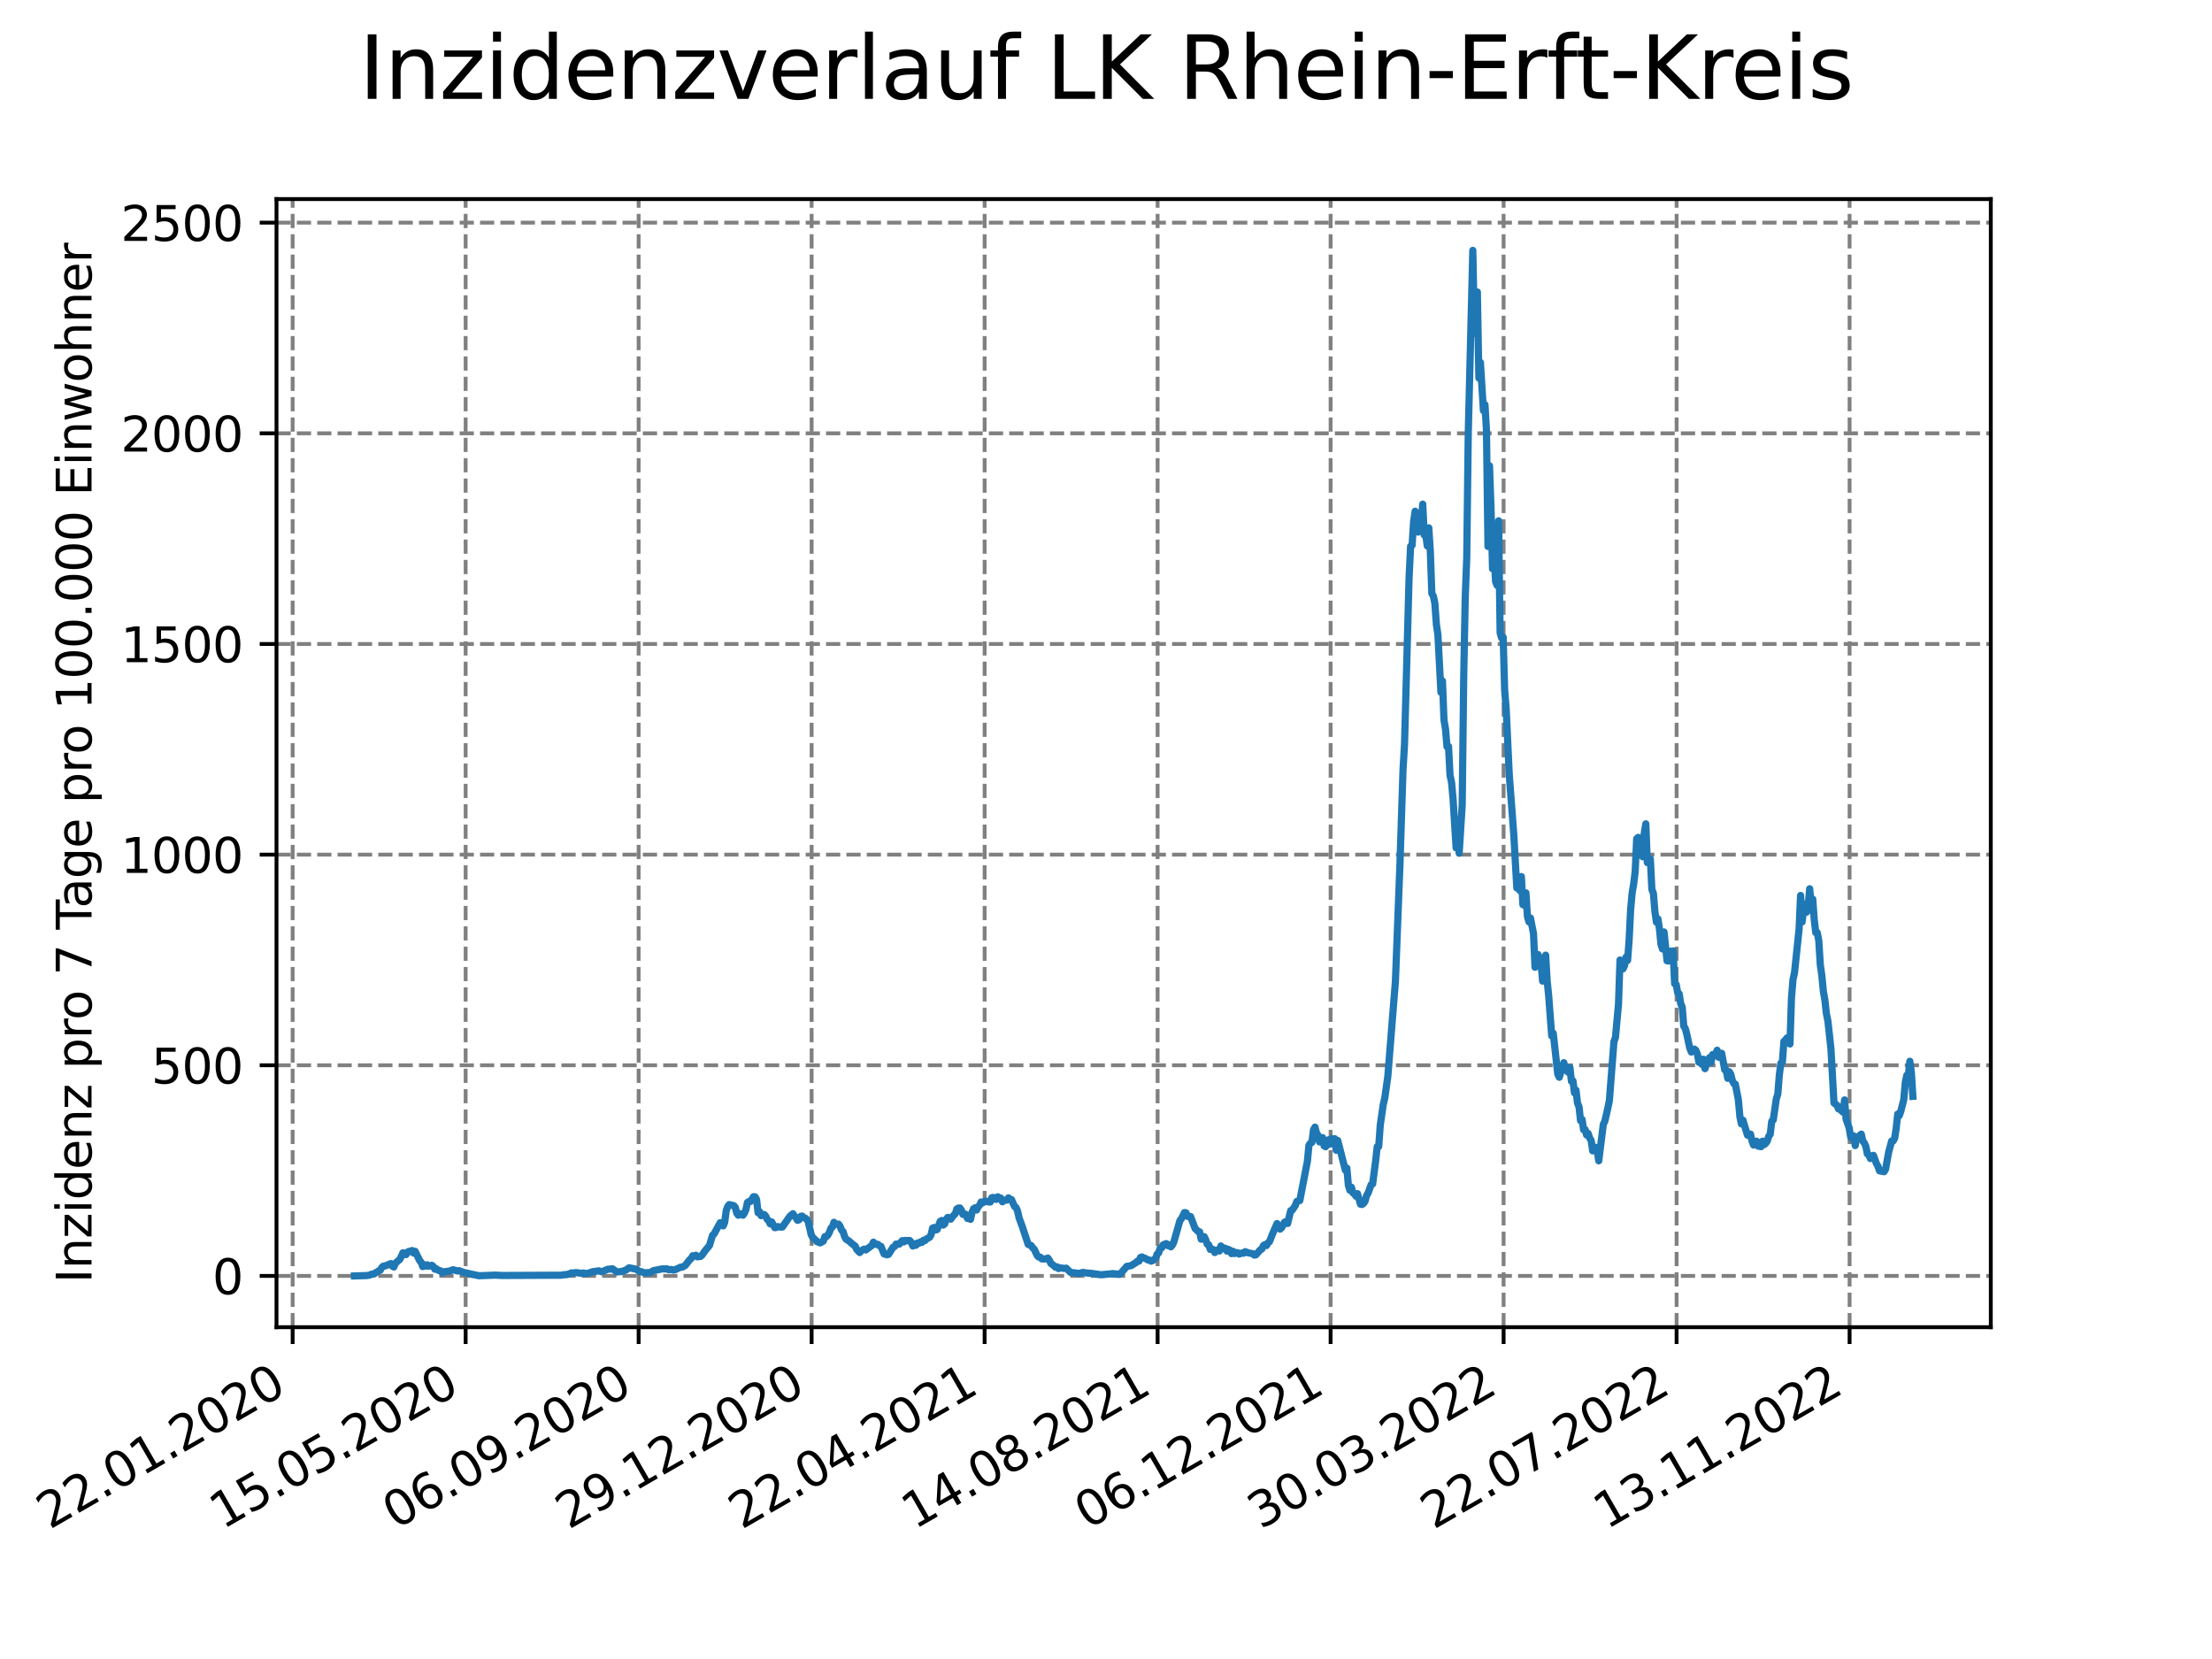 <?xml version="1.0" encoding="utf-8" standalone="no"?>
<!DOCTYPE svg PUBLIC "-//W3C//DTD SVG 1.1//EN"
  "http://www.w3.org/Graphics/SVG/1.1/DTD/svg11.dtd">
<svg xmlns:xlink="http://www.w3.org/1999/xlink" width="460.8pt" height="345.6pt" viewBox="0 0 460.8 345.6" xmlns="http://www.w3.org/2000/svg" version="1.1">
 <defs>
  <style type="text/css">*{stroke-linejoin: round; stroke-linecap: butt}</style>
 </defs>
 <g id="figure_1">
  <g id="patch_1">
   <path d="M 0 345.6 
L 460.8 345.6 
L 460.8 0 
L 0 0 
z
" style="fill: #ffffff"/>
  </g>
  <g id="axes_1">
   <g id="patch_2">
    <path d="M 57.6 276.48 
L 414.72 276.48 
L 414.72 41.472 
L 57.6 41.472 
z
" style="fill: #ffffff"/>
   </g>
   <g id="matplotlib.axis_1">
    <g id="xtick_1">
     <g id="line2d_1">
      <path d="M 60.964 276.48 
L 60.964 41.472 
" clip-path="url(#pc354897028)" style="fill: none; stroke-dasharray: 2.96,1.28; stroke-dashoffset: 0; stroke: #808080; stroke-width: 0.8"/>
     </g>
     <g id="line2d_2">
      <defs>
       <path id="ma80256c707" d="M 0 0 
L 0 3.5 
" style="stroke: #000000; stroke-width: 0.8"/>
      </defs>
      <g>
       <use xlink:href="#ma80256c707" x="60.964" y="276.48" style="stroke: #000000; stroke-width: 0.8"/>
      </g>
     </g>
     <g id="text_1">
      <!-- 22.01.2020 -->
      <g transform="translate(10.339 318.689) rotate(-30) scale(0.1 -0.1)">
       <defs>
        <path id="DejaVuSans-32" d="M 1228 531 
L 3431 531 
L 3431 0 
L 469 0 
L 469 531 
Q 828 903 1448 1529 
Q 2069 2156 2228 2338 
Q 2531 2678 2651 2914 
Q 2772 3150 2772 3378 
Q 2772 3750 2511 3984 
Q 2250 4219 1831 4219 
Q 1534 4219 1204 4116 
Q 875 4013 500 3803 
L 500 4441 
Q 881 4594 1212 4672 
Q 1544 4750 1819 4750 
Q 2544 4750 2975 4387 
Q 3406 4025 3406 3419 
Q 3406 3131 3298 2873 
Q 3191 2616 2906 2266 
Q 2828 2175 2409 1742 
Q 1991 1309 1228 531 
z
" transform="scale(0.016)"/>
        <path id="DejaVuSans-2e" d="M 684 794 
L 1344 794 
L 1344 0 
L 684 0 
L 684 794 
z
" transform="scale(0.016)"/>
        <path id="DejaVuSans-30" d="M 2034 4250 
Q 1547 4250 1301 3770 
Q 1056 3291 1056 2328 
Q 1056 1369 1301 889 
Q 1547 409 2034 409 
Q 2525 409 2770 889 
Q 3016 1369 3016 2328 
Q 3016 3291 2770 3770 
Q 2525 4250 2034 4250 
z
M 2034 4750 
Q 2819 4750 3233 4129 
Q 3647 3509 3647 2328 
Q 3647 1150 3233 529 
Q 2819 -91 2034 -91 
Q 1250 -91 836 529 
Q 422 1150 422 2328 
Q 422 3509 836 4129 
Q 1250 4750 2034 4750 
z
" transform="scale(0.016)"/>
        <path id="DejaVuSans-31" d="M 794 531 
L 1825 531 
L 1825 4091 
L 703 3866 
L 703 4441 
L 1819 4666 
L 2450 4666 
L 2450 531 
L 3481 531 
L 3481 0 
L 794 0 
L 794 531 
z
" transform="scale(0.016)"/>
       </defs>
       <use xlink:href="#DejaVuSans-32"/>
       <use xlink:href="#DejaVuSans-32" x="63.623"/>
       <use xlink:href="#DejaVuSans-2e" x="127.246"/>
       <use xlink:href="#DejaVuSans-30" x="159.033"/>
       <use xlink:href="#DejaVuSans-31" x="222.656"/>
       <use xlink:href="#DejaVuSans-2e" x="286.279"/>
       <use xlink:href="#DejaVuSans-32" x="318.066"/>
       <use xlink:href="#DejaVuSans-30" x="381.689"/>
       <use xlink:href="#DejaVuSans-32" x="445.312"/>
       <use xlink:href="#DejaVuSans-30" x="508.936"/>
      </g>
     </g>
    </g>
    <g id="xtick_2">
     <g id="line2d_3">
      <path d="M 97.002 276.48 
L 97.002 41.472 
" clip-path="url(#pc354897028)" style="fill: none; stroke-dasharray: 2.96,1.28; stroke-dashoffset: 0; stroke: #808080; stroke-width: 0.8"/>
     </g>
     <g id="line2d_4">
      <g>
       <use xlink:href="#ma80256c707" x="97.002" y="276.48" style="stroke: #000000; stroke-width: 0.8"/>
      </g>
     </g>
     <g id="text_2">
      <!-- 15.05.2020 -->
      <g transform="translate(46.376 318.689) rotate(-30) scale(0.1 -0.1)">
       <defs>
        <path id="DejaVuSans-35" d="M 691 4666 
L 3169 4666 
L 3169 4134 
L 1269 4134 
L 1269 2991 
Q 1406 3038 1543 3061 
Q 1681 3084 1819 3084 
Q 2600 3084 3056 2656 
Q 3513 2228 3513 1497 
Q 3513 744 3044 326 
Q 2575 -91 1722 -91 
Q 1428 -91 1123 -41 
Q 819 9 494 109 
L 494 744 
Q 775 591 1075 516 
Q 1375 441 1709 441 
Q 2250 441 2565 725 
Q 2881 1009 2881 1497 
Q 2881 1984 2565 2268 
Q 2250 2553 1709 2553 
Q 1456 2553 1204 2497 
Q 953 2441 691 2322 
L 691 4666 
z
" transform="scale(0.016)"/>
       </defs>
       <use xlink:href="#DejaVuSans-31"/>
       <use xlink:href="#DejaVuSans-35" x="63.623"/>
       <use xlink:href="#DejaVuSans-2e" x="127.246"/>
       <use xlink:href="#DejaVuSans-30" x="159.033"/>
       <use xlink:href="#DejaVuSans-35" x="222.656"/>
       <use xlink:href="#DejaVuSans-2e" x="286.279"/>
       <use xlink:href="#DejaVuSans-32" x="318.066"/>
       <use xlink:href="#DejaVuSans-30" x="381.689"/>
       <use xlink:href="#DejaVuSans-32" x="445.312"/>
       <use xlink:href="#DejaVuSans-30" x="508.936"/>
      </g>
     </g>
    </g>
    <g id="xtick_3">
     <g id="line2d_5">
      <path d="M 133.039 276.48 
L 133.039 41.472 
" clip-path="url(#pc354897028)" style="fill: none; stroke-dasharray: 2.96,1.28; stroke-dashoffset: 0; stroke: #808080; stroke-width: 0.8"/>
     </g>
     <g id="line2d_6">
      <g>
       <use xlink:href="#ma80256c707" x="133.039" y="276.48" style="stroke: #000000; stroke-width: 0.8"/>
      </g>
     </g>
     <g id="text_3">
      <!-- 06.09.2020 -->
      <g transform="translate(82.414 318.689) rotate(-30) scale(0.1 -0.1)">
       <defs>
        <path id="DejaVuSans-36" d="M 2113 2584 
Q 1688 2584 1439 2293 
Q 1191 2003 1191 1497 
Q 1191 994 1439 701 
Q 1688 409 2113 409 
Q 2538 409 2786 701 
Q 3034 994 3034 1497 
Q 3034 2003 2786 2293 
Q 2538 2584 2113 2584 
z
M 3366 4563 
L 3366 3988 
Q 3128 4100 2886 4159 
Q 2644 4219 2406 4219 
Q 1781 4219 1451 3797 
Q 1122 3375 1075 2522 
Q 1259 2794 1537 2939 
Q 1816 3084 2150 3084 
Q 2853 3084 3261 2657 
Q 3669 2231 3669 1497 
Q 3669 778 3244 343 
Q 2819 -91 2113 -91 
Q 1303 -91 875 529 
Q 447 1150 447 2328 
Q 447 3434 972 4092 
Q 1497 4750 2381 4750 
Q 2619 4750 2861 4703 
Q 3103 4656 3366 4563 
z
" transform="scale(0.016)"/>
        <path id="DejaVuSans-39" d="M 703 97 
L 703 672 
Q 941 559 1184 500 
Q 1428 441 1663 441 
Q 2288 441 2617 861 
Q 2947 1281 2994 2138 
Q 2813 1869 2534 1725 
Q 2256 1581 1919 1581 
Q 1219 1581 811 2004 
Q 403 2428 403 3163 
Q 403 3881 828 4315 
Q 1253 4750 1959 4750 
Q 2769 4750 3195 4129 
Q 3622 3509 3622 2328 
Q 3622 1225 3098 567 
Q 2575 -91 1691 -91 
Q 1453 -91 1209 -44 
Q 966 3 703 97 
z
M 1959 2075 
Q 2384 2075 2632 2365 
Q 2881 2656 2881 3163 
Q 2881 3666 2632 3958 
Q 2384 4250 1959 4250 
Q 1534 4250 1286 3958 
Q 1038 3666 1038 3163 
Q 1038 2656 1286 2365 
Q 1534 2075 1959 2075 
z
" transform="scale(0.016)"/>
       </defs>
       <use xlink:href="#DejaVuSans-30"/>
       <use xlink:href="#DejaVuSans-36" x="63.623"/>
       <use xlink:href="#DejaVuSans-2e" x="127.246"/>
       <use xlink:href="#DejaVuSans-30" x="159.033"/>
       <use xlink:href="#DejaVuSans-39" x="222.656"/>
       <use xlink:href="#DejaVuSans-2e" x="286.279"/>
       <use xlink:href="#DejaVuSans-32" x="318.066"/>
       <use xlink:href="#DejaVuSans-30" x="381.689"/>
       <use xlink:href="#DejaVuSans-32" x="445.312"/>
       <use xlink:href="#DejaVuSans-30" x="508.936"/>
      </g>
     </g>
    </g>
    <g id="xtick_4">
     <g id="line2d_7">
      <path d="M 169.077 276.48 
L 169.077 41.472 
" clip-path="url(#pc354897028)" style="fill: none; stroke-dasharray: 2.96,1.28; stroke-dashoffset: 0; stroke: #808080; stroke-width: 0.8"/>
     </g>
     <g id="line2d_8">
      <g>
       <use xlink:href="#ma80256c707" x="169.077" y="276.48" style="stroke: #000000; stroke-width: 0.8"/>
      </g>
     </g>
     <g id="text_4">
      <!-- 29.12.2020 -->
      <g transform="translate(118.452 318.689) rotate(-30) scale(0.1 -0.1)">
       <use xlink:href="#DejaVuSans-32"/>
       <use xlink:href="#DejaVuSans-39" x="63.623"/>
       <use xlink:href="#DejaVuSans-2e" x="127.246"/>
       <use xlink:href="#DejaVuSans-31" x="159.033"/>
       <use xlink:href="#DejaVuSans-32" x="222.656"/>
       <use xlink:href="#DejaVuSans-2e" x="286.279"/>
       <use xlink:href="#DejaVuSans-32" x="318.066"/>
       <use xlink:href="#DejaVuSans-30" x="381.689"/>
       <use xlink:href="#DejaVuSans-32" x="445.312"/>
       <use xlink:href="#DejaVuSans-30" x="508.936"/>
      </g>
     </g>
    </g>
    <g id="xtick_5">
     <g id="line2d_9">
      <path d="M 205.114 276.48 
L 205.114 41.472 
" clip-path="url(#pc354897028)" style="fill: none; stroke-dasharray: 2.96,1.28; stroke-dashoffset: 0; stroke: #808080; stroke-width: 0.8"/>
     </g>
     <g id="line2d_10">
      <g>
       <use xlink:href="#ma80256c707" x="205.114" y="276.48" style="stroke: #000000; stroke-width: 0.8"/>
      </g>
     </g>
     <g id="text_5">
      <!-- 22.04.2021 -->
      <g transform="translate(154.489 318.689) rotate(-30) scale(0.1 -0.1)">
       <defs>
        <path id="DejaVuSans-34" d="M 2419 4116 
L 825 1625 
L 2419 1625 
L 2419 4116 
z
M 2253 4666 
L 3047 4666 
L 3047 1625 
L 3713 1625 
L 3713 1100 
L 3047 1100 
L 3047 0 
L 2419 0 
L 2419 1100 
L 313 1100 
L 313 1709 
L 2253 4666 
z
" transform="scale(0.016)"/>
       </defs>
       <use xlink:href="#DejaVuSans-32"/>
       <use xlink:href="#DejaVuSans-32" x="63.623"/>
       <use xlink:href="#DejaVuSans-2e" x="127.246"/>
       <use xlink:href="#DejaVuSans-30" x="159.033"/>
       <use xlink:href="#DejaVuSans-34" x="222.656"/>
       <use xlink:href="#DejaVuSans-2e" x="286.279"/>
       <use xlink:href="#DejaVuSans-32" x="318.066"/>
       <use xlink:href="#DejaVuSans-30" x="381.689"/>
       <use xlink:href="#DejaVuSans-32" x="445.312"/>
       <use xlink:href="#DejaVuSans-31" x="508.936"/>
      </g>
     </g>
    </g>
    <g id="xtick_6">
     <g id="line2d_11">
      <path d="M 241.152 276.48 
L 241.152 41.472 
" clip-path="url(#pc354897028)" style="fill: none; stroke-dasharray: 2.96,1.28; stroke-dashoffset: 0; stroke: #808080; stroke-width: 0.8"/>
     </g>
     <g id="line2d_12">
      <g>
       <use xlink:href="#ma80256c707" x="241.152" y="276.48" style="stroke: #000000; stroke-width: 0.8"/>
      </g>
     </g>
     <g id="text_6">
      <!-- 14.08.2021 -->
      <g transform="translate(190.527 318.689) rotate(-30) scale(0.1 -0.1)">
       <defs>
        <path id="DejaVuSans-38" d="M 2034 2216 
Q 1584 2216 1326 1975 
Q 1069 1734 1069 1313 
Q 1069 891 1326 650 
Q 1584 409 2034 409 
Q 2484 409 2743 651 
Q 3003 894 3003 1313 
Q 3003 1734 2745 1975 
Q 2488 2216 2034 2216 
z
M 1403 2484 
Q 997 2584 770 2862 
Q 544 3141 544 3541 
Q 544 4100 942 4425 
Q 1341 4750 2034 4750 
Q 2731 4750 3128 4425 
Q 3525 4100 3525 3541 
Q 3525 3141 3298 2862 
Q 3072 2584 2669 2484 
Q 3125 2378 3379 2068 
Q 3634 1759 3634 1313 
Q 3634 634 3220 271 
Q 2806 -91 2034 -91 
Q 1263 -91 848 271 
Q 434 634 434 1313 
Q 434 1759 690 2068 
Q 947 2378 1403 2484 
z
M 1172 3481 
Q 1172 3119 1398 2916 
Q 1625 2713 2034 2713 
Q 2441 2713 2670 2916 
Q 2900 3119 2900 3481 
Q 2900 3844 2670 4047 
Q 2441 4250 2034 4250 
Q 1625 4250 1398 4047 
Q 1172 3844 1172 3481 
z
" transform="scale(0.016)"/>
       </defs>
       <use xlink:href="#DejaVuSans-31"/>
       <use xlink:href="#DejaVuSans-34" x="63.623"/>
       <use xlink:href="#DejaVuSans-2e" x="127.246"/>
       <use xlink:href="#DejaVuSans-30" x="159.033"/>
       <use xlink:href="#DejaVuSans-38" x="222.656"/>
       <use xlink:href="#DejaVuSans-2e" x="286.279"/>
       <use xlink:href="#DejaVuSans-32" x="318.066"/>
       <use xlink:href="#DejaVuSans-30" x="381.689"/>
       <use xlink:href="#DejaVuSans-32" x="445.312"/>
       <use xlink:href="#DejaVuSans-31" x="508.936"/>
      </g>
     </g>
    </g>
    <g id="xtick_7">
     <g id="line2d_13">
      <path d="M 277.19 276.48 
L 277.19 41.472 
" clip-path="url(#pc354897028)" style="fill: none; stroke-dasharray: 2.96,1.28; stroke-dashoffset: 0; stroke: #808080; stroke-width: 0.8"/>
     </g>
     <g id="line2d_14">
      <g>
       <use xlink:href="#ma80256c707" x="277.19" y="276.48" style="stroke: #000000; stroke-width: 0.8"/>
      </g>
     </g>
     <g id="text_7">
      <!-- 06.12.2021 -->
      <g transform="translate(226.564 318.689) rotate(-30) scale(0.1 -0.1)">
       <use xlink:href="#DejaVuSans-30"/>
       <use xlink:href="#DejaVuSans-36" x="63.623"/>
       <use xlink:href="#DejaVuSans-2e" x="127.246"/>
       <use xlink:href="#DejaVuSans-31" x="159.033"/>
       <use xlink:href="#DejaVuSans-32" x="222.656"/>
       <use xlink:href="#DejaVuSans-2e" x="286.279"/>
       <use xlink:href="#DejaVuSans-32" x="318.066"/>
       <use xlink:href="#DejaVuSans-30" x="381.689"/>
       <use xlink:href="#DejaVuSans-32" x="445.312"/>
       <use xlink:href="#DejaVuSans-31" x="508.936"/>
      </g>
     </g>
    </g>
    <g id="xtick_8">
     <g id="line2d_15">
      <path d="M 313.227 276.48 
L 313.227 41.472 
" clip-path="url(#pc354897028)" style="fill: none; stroke-dasharray: 2.96,1.28; stroke-dashoffset: 0; stroke: #808080; stroke-width: 0.8"/>
     </g>
     <g id="line2d_16">
      <g>
       <use xlink:href="#ma80256c707" x="313.227" y="276.48" style="stroke: #000000; stroke-width: 0.8"/>
      </g>
     </g>
     <g id="text_8">
      <!-- 30.03.2022 -->
      <g transform="translate(262.602 318.689) rotate(-30) scale(0.1 -0.1)">
       <defs>
        <path id="DejaVuSans-33" d="M 2597 2516 
Q 3050 2419 3304 2112 
Q 3559 1806 3559 1356 
Q 3559 666 3084 287 
Q 2609 -91 1734 -91 
Q 1441 -91 1130 -33 
Q 819 25 488 141 
L 488 750 
Q 750 597 1062 519 
Q 1375 441 1716 441 
Q 2309 441 2620 675 
Q 2931 909 2931 1356 
Q 2931 1769 2642 2001 
Q 2353 2234 1838 2234 
L 1294 2234 
L 1294 2753 
L 1863 2753 
Q 2328 2753 2575 2939 
Q 2822 3125 2822 3475 
Q 2822 3834 2567 4026 
Q 2313 4219 1838 4219 
Q 1578 4219 1281 4162 
Q 984 4106 628 3988 
L 628 4550 
Q 988 4650 1302 4700 
Q 1616 4750 1894 4750 
Q 2613 4750 3031 4423 
Q 3450 4097 3450 3541 
Q 3450 3153 3228 2886 
Q 3006 2619 2597 2516 
z
" transform="scale(0.016)"/>
       </defs>
       <use xlink:href="#DejaVuSans-33"/>
       <use xlink:href="#DejaVuSans-30" x="63.623"/>
       <use xlink:href="#DejaVuSans-2e" x="127.246"/>
       <use xlink:href="#DejaVuSans-30" x="159.033"/>
       <use xlink:href="#DejaVuSans-33" x="222.656"/>
       <use xlink:href="#DejaVuSans-2e" x="286.279"/>
       <use xlink:href="#DejaVuSans-32" x="318.066"/>
       <use xlink:href="#DejaVuSans-30" x="381.689"/>
       <use xlink:href="#DejaVuSans-32" x="445.312"/>
       <use xlink:href="#DejaVuSans-32" x="508.936"/>
      </g>
     </g>
    </g>
    <g id="xtick_9">
     <g id="line2d_17">
      <path d="M 349.265 276.48 
L 349.265 41.472 
" clip-path="url(#pc354897028)" style="fill: none; stroke-dasharray: 2.96,1.28; stroke-dashoffset: 0; stroke: #808080; stroke-width: 0.8"/>
     </g>
     <g id="line2d_18">
      <g>
       <use xlink:href="#ma80256c707" x="349.265" y="276.48" style="stroke: #000000; stroke-width: 0.8"/>
      </g>
     </g>
     <g id="text_9">
      <!-- 22.07.2022 -->
      <g transform="translate(298.64 318.689) rotate(-30) scale(0.1 -0.1)">
       <defs>
        <path id="DejaVuSans-37" d="M 525 4666 
L 3525 4666 
L 3525 4397 
L 1831 0 
L 1172 0 
L 2766 4134 
L 525 4134 
L 525 4666 
z
" transform="scale(0.016)"/>
       </defs>
       <use xlink:href="#DejaVuSans-32"/>
       <use xlink:href="#DejaVuSans-32" x="63.623"/>
       <use xlink:href="#DejaVuSans-2e" x="127.246"/>
       <use xlink:href="#DejaVuSans-30" x="159.033"/>
       <use xlink:href="#DejaVuSans-37" x="222.656"/>
       <use xlink:href="#DejaVuSans-2e" x="286.279"/>
       <use xlink:href="#DejaVuSans-32" x="318.066"/>
       <use xlink:href="#DejaVuSans-30" x="381.689"/>
       <use xlink:href="#DejaVuSans-32" x="445.312"/>
       <use xlink:href="#DejaVuSans-32" x="508.936"/>
      </g>
     </g>
    </g>
    <g id="xtick_10">
     <g id="line2d_19">
      <path d="M 385.302 276.48 
L 385.302 41.472 
" clip-path="url(#pc354897028)" style="fill: none; stroke-dasharray: 2.96,1.28; stroke-dashoffset: 0; stroke: #808080; stroke-width: 0.8"/>
     </g>
     <g id="line2d_20">
      <g>
       <use xlink:href="#ma80256c707" x="385.302" y="276.48" style="stroke: #000000; stroke-width: 0.8"/>
      </g>
     </g>
     <g id="text_10">
      <!-- 13.11.2022 -->
      <g transform="translate(334.677 318.689) rotate(-30) scale(0.1 -0.1)">
       <use xlink:href="#DejaVuSans-31"/>
       <use xlink:href="#DejaVuSans-33" x="63.623"/>
       <use xlink:href="#DejaVuSans-2e" x="127.246"/>
       <use xlink:href="#DejaVuSans-31" x="159.033"/>
       <use xlink:href="#DejaVuSans-31" x="222.656"/>
       <use xlink:href="#DejaVuSans-2e" x="286.279"/>
       <use xlink:href="#DejaVuSans-32" x="318.066"/>
       <use xlink:href="#DejaVuSans-30" x="381.689"/>
       <use xlink:href="#DejaVuSans-32" x="445.312"/>
       <use xlink:href="#DejaVuSans-32" x="508.936"/>
      </g>
     </g>
    </g>
   </g>
   <g id="matplotlib.axis_2">
    <g id="ytick_1">
     <g id="line2d_21">
      <path d="M 57.6 265.798 
L 414.72 265.798 
" clip-path="url(#pc354897028)" style="fill: none; stroke-dasharray: 2.96,1.28; stroke-dashoffset: 0; stroke: #808080; stroke-width: 0.8"/>
     </g>
     <g id="line2d_22">
      <defs>
       <path id="m9c0f094f6c" d="M 0 0 
L -3.5 0 
" style="stroke: #000000; stroke-width: 0.8"/>
      </defs>
      <g>
       <use xlink:href="#m9c0f094f6c" x="57.6" y="265.798" style="stroke: #000000; stroke-width: 0.8"/>
      </g>
     </g>
     <g id="text_11">
      <!-- 0 -->
      <g transform="translate(44.237 269.597) scale(0.1 -0.1)">
       <use xlink:href="#DejaVuSans-30"/>
      </g>
     </g>
    </g>
    <g id="ytick_2">
     <g id="line2d_23">
      <path d="M 57.6 221.915 
L 414.72 221.915 
" clip-path="url(#pc354897028)" style="fill: none; stroke-dasharray: 2.96,1.28; stroke-dashoffset: 0; stroke: #808080; stroke-width: 0.8"/>
     </g>
     <g id="line2d_24">
      <g>
       <use xlink:href="#m9c0f094f6c" x="57.6" y="221.915" style="stroke: #000000; stroke-width: 0.8"/>
      </g>
     </g>
     <g id="text_12">
      <!-- 500 -->
      <g transform="translate(31.512 225.714) scale(0.1 -0.1)">
       <use xlink:href="#DejaVuSans-35"/>
       <use xlink:href="#DejaVuSans-30" x="63.623"/>
       <use xlink:href="#DejaVuSans-30" x="127.246"/>
      </g>
     </g>
    </g>
    <g id="ytick_3">
     <g id="line2d_25">
      <path d="M 57.6 178.033 
L 414.72 178.033 
" clip-path="url(#pc354897028)" style="fill: none; stroke-dasharray: 2.96,1.28; stroke-dashoffset: 0; stroke: #808080; stroke-width: 0.8"/>
     </g>
     <g id="line2d_26">
      <g>
       <use xlink:href="#m9c0f094f6c" x="57.6" y="178.033" style="stroke: #000000; stroke-width: 0.8"/>
      </g>
     </g>
     <g id="text_13">
      <!-- 1000 -->
      <g transform="translate(25.15 181.832) scale(0.1 -0.1)">
       <use xlink:href="#DejaVuSans-31"/>
       <use xlink:href="#DejaVuSans-30" x="63.623"/>
       <use xlink:href="#DejaVuSans-30" x="127.246"/>
       <use xlink:href="#DejaVuSans-30" x="190.869"/>
      </g>
     </g>
    </g>
    <g id="ytick_4">
     <g id="line2d_27">
      <path d="M 57.6 134.15 
L 414.72 134.15 
" clip-path="url(#pc354897028)" style="fill: none; stroke-dasharray: 2.96,1.28; stroke-dashoffset: 0; stroke: #808080; stroke-width: 0.8"/>
     </g>
     <g id="line2d_28">
      <g>
       <use xlink:href="#m9c0f094f6c" x="57.6" y="134.15" style="stroke: #000000; stroke-width: 0.8"/>
      </g>
     </g>
     <g id="text_14">
      <!-- 1500 -->
      <g transform="translate(25.15 137.949) scale(0.1 -0.1)">
       <use xlink:href="#DejaVuSans-31"/>
       <use xlink:href="#DejaVuSans-35" x="63.623"/>
       <use xlink:href="#DejaVuSans-30" x="127.246"/>
       <use xlink:href="#DejaVuSans-30" x="190.869"/>
      </g>
     </g>
    </g>
    <g id="ytick_5">
     <g id="line2d_29">
      <path d="M 57.6 90.267 
L 414.72 90.267 
" clip-path="url(#pc354897028)" style="fill: none; stroke-dasharray: 2.96,1.28; stroke-dashoffset: 0; stroke: #808080; stroke-width: 0.8"/>
     </g>
     <g id="line2d_30">
      <g>
       <use xlink:href="#m9c0f094f6c" x="57.6" y="90.267" style="stroke: #000000; stroke-width: 0.8"/>
      </g>
     </g>
     <g id="text_15">
      <!-- 2000 -->
      <g transform="translate(25.15 94.066) scale(0.1 -0.1)">
       <use xlink:href="#DejaVuSans-32"/>
       <use xlink:href="#DejaVuSans-30" x="63.623"/>
       <use xlink:href="#DejaVuSans-30" x="127.246"/>
       <use xlink:href="#DejaVuSans-30" x="190.869"/>
      </g>
     </g>
    </g>
    <g id="ytick_6">
     <g id="line2d_31">
      <path d="M 57.6 46.385 
L 414.72 46.385 
" clip-path="url(#pc354897028)" style="fill: none; stroke-dasharray: 2.96,1.28; stroke-dashoffset: 0; stroke: #808080; stroke-width: 0.8"/>
     </g>
     <g id="line2d_32">
      <g>
       <use xlink:href="#m9c0f094f6c" x="57.6" y="46.385" style="stroke: #000000; stroke-width: 0.8"/>
      </g>
     </g>
     <g id="text_16">
      <!-- 2500 -->
      <g transform="translate(25.15 50.184) scale(0.1 -0.1)">
       <use xlink:href="#DejaVuSans-32"/>
       <use xlink:href="#DejaVuSans-35" x="63.623"/>
       <use xlink:href="#DejaVuSans-30" x="127.246"/>
       <use xlink:href="#DejaVuSans-30" x="190.869"/>
      </g>
     </g>
    </g>
    <g id="text_17">
     <!-- Inzidenz pro 7 Tage pro 100.000 Einwohner -->
     <g transform="translate(19.07 267.301) rotate(-90) scale(0.1 -0.1)">
      <defs>
       <path id="DejaVuSans-49" d="M 628 4666 
L 1259 4666 
L 1259 0 
L 628 0 
L 628 4666 
z
" transform="scale(0.016)"/>
       <path id="DejaVuSans-6e" d="M 3513 2113 
L 3513 0 
L 2938 0 
L 2938 2094 
Q 2938 2591 2744 2837 
Q 2550 3084 2163 3084 
Q 1697 3084 1428 2787 
Q 1159 2491 1159 1978 
L 1159 0 
L 581 0 
L 581 3500 
L 1159 3500 
L 1159 2956 
Q 1366 3272 1645 3428 
Q 1925 3584 2291 3584 
Q 2894 3584 3203 3211 
Q 3513 2838 3513 2113 
z
" transform="scale(0.016)"/>
       <path id="DejaVuSans-7a" d="M 353 3500 
L 3084 3500 
L 3084 2975 
L 922 459 
L 3084 459 
L 3084 0 
L 275 0 
L 275 525 
L 2438 3041 
L 353 3041 
L 353 3500 
z
" transform="scale(0.016)"/>
       <path id="DejaVuSans-69" d="M 603 3500 
L 1178 3500 
L 1178 0 
L 603 0 
L 603 3500 
z
M 603 4863 
L 1178 4863 
L 1178 4134 
L 603 4134 
L 603 4863 
z
" transform="scale(0.016)"/>
       <path id="DejaVuSans-64" d="M 2906 2969 
L 2906 4863 
L 3481 4863 
L 3481 0 
L 2906 0 
L 2906 525 
Q 2725 213 2448 61 
Q 2172 -91 1784 -91 
Q 1150 -91 751 415 
Q 353 922 353 1747 
Q 353 2572 751 3078 
Q 1150 3584 1784 3584 
Q 2172 3584 2448 3432 
Q 2725 3281 2906 2969 
z
M 947 1747 
Q 947 1113 1208 752 
Q 1469 391 1925 391 
Q 2381 391 2643 752 
Q 2906 1113 2906 1747 
Q 2906 2381 2643 2742 
Q 2381 3103 1925 3103 
Q 1469 3103 1208 2742 
Q 947 2381 947 1747 
z
" transform="scale(0.016)"/>
       <path id="DejaVuSans-65" d="M 3597 1894 
L 3597 1613 
L 953 1613 
Q 991 1019 1311 708 
Q 1631 397 2203 397 
Q 2534 397 2845 478 
Q 3156 559 3463 722 
L 3463 178 
Q 3153 47 2828 -22 
Q 2503 -91 2169 -91 
Q 1331 -91 842 396 
Q 353 884 353 1716 
Q 353 2575 817 3079 
Q 1281 3584 2069 3584 
Q 2775 3584 3186 3129 
Q 3597 2675 3597 1894 
z
M 3022 2063 
Q 3016 2534 2758 2815 
Q 2500 3097 2075 3097 
Q 1594 3097 1305 2825 
Q 1016 2553 972 2059 
L 3022 2063 
z
" transform="scale(0.016)"/>
       <path id="DejaVuSans-20" transform="scale(0.016)"/>
       <path id="DejaVuSans-70" d="M 1159 525 
L 1159 -1331 
L 581 -1331 
L 581 3500 
L 1159 3500 
L 1159 2969 
Q 1341 3281 1617 3432 
Q 1894 3584 2278 3584 
Q 2916 3584 3314 3078 
Q 3713 2572 3713 1747 
Q 3713 922 3314 415 
Q 2916 -91 2278 -91 
Q 1894 -91 1617 61 
Q 1341 213 1159 525 
z
M 3116 1747 
Q 3116 2381 2855 2742 
Q 2594 3103 2138 3103 
Q 1681 3103 1420 2742 
Q 1159 2381 1159 1747 
Q 1159 1113 1420 752 
Q 1681 391 2138 391 
Q 2594 391 2855 752 
Q 3116 1113 3116 1747 
z
" transform="scale(0.016)"/>
       <path id="DejaVuSans-72" d="M 2631 2963 
Q 2534 3019 2420 3045 
Q 2306 3072 2169 3072 
Q 1681 3072 1420 2755 
Q 1159 2438 1159 1844 
L 1159 0 
L 581 0 
L 581 3500 
L 1159 3500 
L 1159 2956 
Q 1341 3275 1631 3429 
Q 1922 3584 2338 3584 
Q 2397 3584 2469 3576 
Q 2541 3569 2628 3553 
L 2631 2963 
z
" transform="scale(0.016)"/>
       <path id="DejaVuSans-6f" d="M 1959 3097 
Q 1497 3097 1228 2736 
Q 959 2375 959 1747 
Q 959 1119 1226 758 
Q 1494 397 1959 397 
Q 2419 397 2687 759 
Q 2956 1122 2956 1747 
Q 2956 2369 2687 2733 
Q 2419 3097 1959 3097 
z
M 1959 3584 
Q 2709 3584 3137 3096 
Q 3566 2609 3566 1747 
Q 3566 888 3137 398 
Q 2709 -91 1959 -91 
Q 1206 -91 779 398 
Q 353 888 353 1747 
Q 353 2609 779 3096 
Q 1206 3584 1959 3584 
z
" transform="scale(0.016)"/>
       <path id="DejaVuSans-54" d="M -19 4666 
L 3928 4666 
L 3928 4134 
L 2272 4134 
L 2272 0 
L 1638 0 
L 1638 4134 
L -19 4134 
L -19 4666 
z
" transform="scale(0.016)"/>
       <path id="DejaVuSans-61" d="M 2194 1759 
Q 1497 1759 1228 1600 
Q 959 1441 959 1056 
Q 959 750 1161 570 
Q 1363 391 1709 391 
Q 2188 391 2477 730 
Q 2766 1069 2766 1631 
L 2766 1759 
L 2194 1759 
z
M 3341 1997 
L 3341 0 
L 2766 0 
L 2766 531 
Q 2569 213 2275 61 
Q 1981 -91 1556 -91 
Q 1019 -91 701 211 
Q 384 513 384 1019 
Q 384 1609 779 1909 
Q 1175 2209 1959 2209 
L 2766 2209 
L 2766 2266 
Q 2766 2663 2505 2880 
Q 2244 3097 1772 3097 
Q 1472 3097 1187 3025 
Q 903 2953 641 2809 
L 641 3341 
Q 956 3463 1253 3523 
Q 1550 3584 1831 3584 
Q 2591 3584 2966 3190 
Q 3341 2797 3341 1997 
z
" transform="scale(0.016)"/>
       <path id="DejaVuSans-67" d="M 2906 1791 
Q 2906 2416 2648 2759 
Q 2391 3103 1925 3103 
Q 1463 3103 1205 2759 
Q 947 2416 947 1791 
Q 947 1169 1205 825 
Q 1463 481 1925 481 
Q 2391 481 2648 825 
Q 2906 1169 2906 1791 
z
M 3481 434 
Q 3481 -459 3084 -895 
Q 2688 -1331 1869 -1331 
Q 1566 -1331 1297 -1286 
Q 1028 -1241 775 -1147 
L 775 -588 
Q 1028 -725 1275 -790 
Q 1522 -856 1778 -856 
Q 2344 -856 2625 -561 
Q 2906 -266 2906 331 
L 2906 616 
Q 2728 306 2450 153 
Q 2172 0 1784 0 
Q 1141 0 747 490 
Q 353 981 353 1791 
Q 353 2603 747 3093 
Q 1141 3584 1784 3584 
Q 2172 3584 2450 3431 
Q 2728 3278 2906 2969 
L 2906 3500 
L 3481 3500 
L 3481 434 
z
" transform="scale(0.016)"/>
       <path id="DejaVuSans-45" d="M 628 4666 
L 3578 4666 
L 3578 4134 
L 1259 4134 
L 1259 2753 
L 3481 2753 
L 3481 2222 
L 1259 2222 
L 1259 531 
L 3634 531 
L 3634 0 
L 628 0 
L 628 4666 
z
" transform="scale(0.016)"/>
       <path id="DejaVuSans-77" d="M 269 3500 
L 844 3500 
L 1563 769 
L 2278 3500 
L 2956 3500 
L 3675 769 
L 4391 3500 
L 4966 3500 
L 4050 0 
L 3372 0 
L 2619 2869 
L 1863 0 
L 1184 0 
L 269 3500 
z
" transform="scale(0.016)"/>
       <path id="DejaVuSans-68" d="M 3513 2113 
L 3513 0 
L 2938 0 
L 2938 2094 
Q 2938 2591 2744 2837 
Q 2550 3084 2163 3084 
Q 1697 3084 1428 2787 
Q 1159 2491 1159 1978 
L 1159 0 
L 581 0 
L 581 4863 
L 1159 4863 
L 1159 2956 
Q 1366 3272 1645 3428 
Q 1925 3584 2291 3584 
Q 2894 3584 3203 3211 
Q 3513 2838 3513 2113 
z
" transform="scale(0.016)"/>
      </defs>
      <use xlink:href="#DejaVuSans-49"/>
      <use xlink:href="#DejaVuSans-6e" x="29.492"/>
      <use xlink:href="#DejaVuSans-7a" x="92.871"/>
      <use xlink:href="#DejaVuSans-69" x="145.361"/>
      <use xlink:href="#DejaVuSans-64" x="173.145"/>
      <use xlink:href="#DejaVuSans-65" x="236.621"/>
      <use xlink:href="#DejaVuSans-6e" x="298.145"/>
      <use xlink:href="#DejaVuSans-7a" x="361.523"/>
      <use xlink:href="#DejaVuSans-20" x="414.014"/>
      <use xlink:href="#DejaVuSans-70" x="445.801"/>
      <use xlink:href="#DejaVuSans-72" x="509.277"/>
      <use xlink:href="#DejaVuSans-6f" x="548.141"/>
      <use xlink:href="#DejaVuSans-20" x="609.322"/>
      <use xlink:href="#DejaVuSans-37" x="641.109"/>
      <use xlink:href="#DejaVuSans-20" x="704.732"/>
      <use xlink:href="#DejaVuSans-54" x="736.52"/>
      <use xlink:href="#DejaVuSans-61" x="781.104"/>
      <use xlink:href="#DejaVuSans-67" x="842.383"/>
      <use xlink:href="#DejaVuSans-65" x="905.859"/>
      <use xlink:href="#DejaVuSans-20" x="967.383"/>
      <use xlink:href="#DejaVuSans-70" x="999.17"/>
      <use xlink:href="#DejaVuSans-72" x="1062.646"/>
      <use xlink:href="#DejaVuSans-6f" x="1101.51"/>
      <use xlink:href="#DejaVuSans-20" x="1162.691"/>
      <use xlink:href="#DejaVuSans-31" x="1194.479"/>
      <use xlink:href="#DejaVuSans-30" x="1258.102"/>
      <use xlink:href="#DejaVuSans-30" x="1321.725"/>
      <use xlink:href="#DejaVuSans-2e" x="1385.348"/>
      <use xlink:href="#DejaVuSans-30" x="1417.135"/>
      <use xlink:href="#DejaVuSans-30" x="1480.758"/>
      <use xlink:href="#DejaVuSans-30" x="1544.381"/>
      <use xlink:href="#DejaVuSans-20" x="1608.004"/>
      <use xlink:href="#DejaVuSans-45" x="1639.791"/>
      <use xlink:href="#DejaVuSans-69" x="1702.975"/>
      <use xlink:href="#DejaVuSans-6e" x="1730.758"/>
      <use xlink:href="#DejaVuSans-77" x="1794.137"/>
      <use xlink:href="#DejaVuSans-6f" x="1875.924"/>
      <use xlink:href="#DejaVuSans-68" x="1937.105"/>
      <use xlink:href="#DejaVuSans-6e" x="2000.484"/>
      <use xlink:href="#DejaVuSans-65" x="2063.863"/>
      <use xlink:href="#DejaVuSans-72" x="2125.387"/>
     </g>
    </g>
   </g>
   <g id="line2d_33">
    <path d="M 73.833 265.798 
L 76.362 265.723 
L 76.994 265.63 
L 77.31 265.462 
L 77.942 265.388 
L 78.258 265.108 
L 78.575 264.996 
L 78.891 264.735 
L 79.207 264.623 
L 79.523 264.045 
L 79.839 263.765 
L 80.155 263.746 
L 81.42 263.224 
L 81.736 263.765 
L 82.052 263.933 
L 82.368 263.15 
L 83.316 262.329 
L 83.949 260.968 
L 84.581 261.359 
L 84.897 260.837 
L 85.213 260.669 
L 85.529 260.725 
L 85.845 260.501 
L 86.161 261.042 
L 86.478 260.669 
L 87.11 261.956 
L 87.426 262.609 
L 87.742 262.963 
L 88.058 263.858 
L 88.374 263.467 
L 88.69 263.765 
L 89.006 263.485 
L 89.323 263.784 
L 89.955 263.579 
L 90.271 263.821 
L 90.587 264.399 
L 90.903 264.306 
L 91.219 264.586 
L 91.852 264.772 
L 92.168 265.182 
L 92.484 264.94 
L 93.116 264.847 
L 93.432 264.847 
L 94.38 264.511 
L 95.329 264.772 
L 95.645 264.698 
L 96.593 265.071 
L 99.755 265.761 
L 103.232 265.63 
L 104.496 265.705 
L 116.825 265.649 
L 117.457 265.555 
L 118.089 265.499 
L 118.722 265.332 
L 119.038 265.164 
L 119.354 265.201 
L 119.986 265.108 
L 121.251 265.257 
L 121.567 265.182 
L 121.883 265.313 
L 122.515 265.238 
L 123.463 264.921 
L 124.412 264.791 
L 124.728 264.735 
L 125.36 264.94 
L 126.625 264.399 
L 127.257 264.362 
L 127.573 264.306 
L 128.521 264.977 
L 129.47 264.884 
L 130.418 264.567 
L 131.05 264.101 
L 132.631 264.418 
L 133.263 264.921 
L 133.579 264.903 
L 134.212 265.145 
L 135.476 265.089 
L 136.108 264.698 
L 138.005 264.325 
L 138.637 264.343 
L 138.953 264.325 
L 139.269 264.492 
L 139.902 264.455 
L 140.218 264.567 
L 140.534 264.548 
L 141.798 263.97 
L 142.115 263.97 
L 142.747 263.616 
L 143.695 262.404 
L 144.011 262.143 
L 144.327 261.583 
L 144.643 261.676 
L 144.96 261.49 
L 145.276 261.807 
L 145.908 261.751 
L 146.224 261.49 
L 146.856 260.595 
L 147.805 259.438 
L 148.437 257.312 
L 148.753 257.07 
L 150.017 254.72 
L 150.334 254.758 
L 150.65 255.373 
L 150.966 254.627 
L 151.282 252.203 
L 151.598 251.326 
L 151.914 250.935 
L 152.863 251.158 
L 153.179 251.531 
L 153.495 252.762 
L 153.811 253.154 
L 154.127 252.837 
L 154.759 253.154 
L 155.075 252.725 
L 155.392 251.96 
L 155.708 250.487 
L 156.024 250.3 
L 156.34 250.282 
L 156.972 249.293 
L 157.288 249.312 
L 157.604 249.853 
L 157.92 252.632 
L 158.237 252.426 
L 158.553 253.247 
L 159.185 253.005 
L 159.501 253.322 
L 159.817 254.012 
L 160.133 254.291 
L 160.449 254.963 
L 160.766 254.552 
L 161.398 255.746 
L 161.714 255.709 
L 162.03 255.522 
L 162.662 255.634 
L 162.978 255.615 
L 164.559 253.359 
L 165.191 252.837 
L 165.507 253.359 
L 165.823 253.657 
L 166.14 254.217 
L 166.456 254.105 
L 166.772 253.415 
L 167.088 253.322 
L 167.404 253.657 
L 167.72 253.732 
L 168.036 253.993 
L 168.352 254.441 
L 168.985 257.201 
L 169.301 257.797 
L 169.933 258.357 
L 170.249 258.693 
L 170.881 258.916 
L 171.514 258.543 
L 171.83 257.611 
L 172.146 257.611 
L 172.462 257.294 
L 172.778 256.716 
L 173.094 255.858 
L 173.41 255.597 
L 173.726 254.627 
L 174.043 255.056 
L 174.675 255 
L 174.991 255.429 
L 175.307 256.249 
L 175.623 256.567 
L 175.939 257.592 
L 176.255 258.152 
L 176.888 258.543 
L 177.52 259.121 
L 178.152 259.588 
L 178.468 260.278 
L 179.1 260.93 
L 179.417 260.557 
L 180.049 260.203 
L 180.365 260.39 
L 181.313 259.681 
L 181.629 259.438 
L 181.946 258.767 
L 182.262 259.215 
L 182.578 259.159 
L 182.894 259.233 
L 183.21 259.532 
L 183.526 259.644 
L 184.158 261.21 
L 184.791 261.397 
L 185.107 261.303 
L 186.055 259.811 
L 186.371 259.662 
L 186.687 259.159 
L 187.32 259.177 
L 187.952 258.45 
L 188.268 258.711 
L 188.584 258.394 
L 188.9 258.487 
L 189.216 258.394 
L 189.532 258.431 
L 189.849 258.823 
L 190.165 259.569 
L 190.481 259.14 
L 190.797 259.42 
L 191.113 258.935 
L 191.429 258.991 
L 191.745 258.711 
L 192.061 258.804 
L 192.377 258.375 
L 192.694 258.431 
L 193.01 258.077 
L 193.642 257.76 
L 193.958 257.238 
L 194.274 255.839 
L 194.59 255.709 
L 194.906 256.231 
L 195.223 256.138 
L 195.855 254.441 
L 196.171 254.254 
L 196.487 255.205 
L 196.803 254.944 
L 197.119 253.993 
L 197.435 253.601 
L 198.068 253.974 
L 198.384 253.489 
L 199.016 252.818 
L 199.332 251.848 
L 199.648 251.662 
L 199.964 251.643 
L 200.28 252.109 
L 200.597 252.986 
L 200.913 252.855 
L 201.229 253.005 
L 201.545 253.825 
L 201.861 253.806 
L 202.177 254.012 
L 202.493 252.557 
L 202.809 251.811 
L 203.126 251.606 
L 203.442 252.072 
L 203.758 251.401 
L 204.074 251.065 
L 204.39 250.394 
L 204.706 250.58 
L 205.022 250.319 
L 205.338 250.207 
L 205.654 250.338 
L 206.287 250.412 
L 206.603 249.517 
L 206.919 249.443 
L 207.235 249.797 
L 207.551 249.853 
L 207.867 249.312 
L 208.183 249.536 
L 208.5 249.592 
L 208.816 250.356 
L 209.132 250.058 
L 209.764 250.002 
L 210.08 249.536 
L 210.396 249.834 
L 210.712 249.89 
L 211.345 251.326 
L 211.661 251.55 
L 211.977 252.277 
L 212.293 253.713 
L 212.925 255.41 
L 214.19 259.233 
L 214.822 259.476 
L 215.138 259.961 
L 215.454 260.24 
L 216.086 261.583 
L 216.403 261.863 
L 216.719 261.9 
L 217.035 262.254 
L 217.667 262.273 
L 218.299 262.087 
L 218.615 262.553 
L 218.931 263.224 
L 219.248 263.411 
L 219.88 263.989 
L 220.196 263.896 
L 220.512 264.269 
L 220.828 264.119 
L 221.46 264.194 
L 221.777 264.25 
L 222.093 264.175 
L 223.041 265.089 
L 223.673 265.126 
L 224.306 265.22 
L 224.622 265.313 
L 225.57 265.071 
L 226.518 265.201 
L 227.467 265.276 
L 229.363 265.555 
L 231.892 265.313 
L 232.525 265.388 
L 233.157 265.462 
L 233.473 265.257 
L 234.737 263.802 
L 235.37 263.709 
L 235.686 263.635 
L 236.318 263.206 
L 236.634 263.056 
L 236.95 262.721 
L 237.266 262.721 
L 237.583 261.956 
L 237.899 261.844 
L 238.215 262.068 
L 238.531 262.105 
L 239.163 262.497 
L 239.479 262.497 
L 239.795 262.721 
L 240.111 262.609 
L 240.744 262.124 
L 241.06 261.247 
L 241.376 260.986 
L 241.692 259.979 
L 242.008 259.942 
L 242.324 259.308 
L 242.957 259.066 
L 243.273 259.494 
L 243.589 259.327 
L 243.905 259.737 
L 244.221 259.383 
L 244.537 258.711 
L 245.802 254.254 
L 246.118 253.881 
L 246.75 252.594 
L 247.066 252.65 
L 247.382 253.378 
L 247.698 253.471 
L 248.014 253.415 
L 248.963 255.932 
L 249.595 256.529 
L 249.911 256.622 
L 250.227 258.152 
L 250.543 257.797 
L 250.86 257.611 
L 251.176 258.264 
L 251.492 259.196 
L 251.808 259.327 
L 252.124 260.278 
L 252.44 260.184 
L 252.756 260.315 
L 253.072 260.93 
L 253.389 260.464 
L 253.705 260.371 
L 254.021 260.613 
L 254.337 259.55 
L 254.653 260.11 
L 254.969 259.979 
L 255.285 260.054 
L 255.601 260.632 
L 255.917 260.278 
L 256.234 260.446 
L 256.55 261.154 
L 256.866 260.669 
L 257.182 261.136 
L 257.498 260.93 
L 257.814 260.968 
L 258.13 261.247 
L 258.763 261.005 
L 259.079 261.061 
L 259.395 260.744 
L 260.027 260.986 
L 260.975 261.173 
L 261.291 261.453 
L 261.608 261.415 
L 262.556 260.334 
L 262.872 260.184 
L 263.188 259.476 
L 263.504 259.271 
L 263.82 259.476 
L 264.137 258.916 
L 264.453 258.674 
L 265.085 257.051 
L 266.033 254.888 
L 266.349 255.839 
L 266.666 256.044 
L 266.982 255.765 
L 267.614 254.59 
L 267.93 254.478 
L 268.246 254.869 
L 268.878 252.184 
L 269.194 252.091 
L 269.827 251.14 
L 270.143 250.282 
L 270.775 250.095 
L 272.356 241.908 
L 272.672 238.589 
L 272.988 238.141 
L 273.304 237.973 
L 273.62 235.363 
L 273.936 234.803 
L 274.252 236.053 
L 274.568 236.481 
L 274.885 237.88 
L 275.201 237.75 
L 275.517 236.985 
L 275.833 238.701 
L 276.149 238.887 
L 276.465 238.496 
L 276.781 237.433 
L 277.097 238.328 
L 277.414 237.19 
L 277.73 237.302 
L 278.046 237.209 
L 278.362 239.615 
L 278.678 237.582 
L 280.259 243.773 
L 280.575 243.344 
L 280.891 246.925 
L 281.207 247.951 
L 281.523 247.317 
L 281.839 248.51 
L 282.155 248.697 
L 282.471 249.2 
L 282.788 248.659 
L 283.42 250.86 
L 283.736 250.916 
L 284.052 250.692 
L 284.368 250.245 
L 284.684 249.051 
L 285 248.529 
L 285.633 246.794 
L 285.949 246.627 
L 286.581 241.759 
L 286.897 238.869 
L 287.213 238.831 
L 287.529 234.411 
L 288.162 230.048 
L 288.478 228.723 
L 289.11 224.21 
L 290.691 204.405 
L 291.639 179.919 
L 292.271 160.412 
L 292.587 155.078 
L 293.536 120.41 
L 293.852 113.808 
L 294.168 113.584 
L 294.484 108.586 
L 294.8 106.498 
L 295.432 110.843 
L 295.748 110.321 
L 296.065 108.735 
L 296.381 105.024 
L 296.697 111.458 
L 297.013 111.495 
L 297.329 113.733 
L 297.645 109.966 
L 297.961 114.871 
L 298.277 123.617 
L 298.594 124.177 
L 298.91 125.687 
L 299.226 130.089 
L 299.542 132.215 
L 300.174 144.225 
L 300.49 141.856 
L 300.806 149.987 
L 301.123 151.833 
L 301.439 155.563 
L 301.755 155.489 
L 302.071 161.531 
L 302.387 162.986 
L 302.703 166.473 
L 303.335 176.618 
L 303.651 173.783 
L 303.968 177.737 
L 304.6 167.741 
L 304.916 141.185 
L 305.232 124.55 
L 305.548 116.232 
L 305.864 90.329 
L 306.813 52.154 
L 307.129 67.633 
L 307.445 69.535 
L 307.761 60.826 
L 308.077 78.766 
L 308.393 75.503 
L 309.026 85.536 
L 309.342 84.305 
L 309.658 89.657 
L 309.974 113.845 
L 310.29 97.024 
L 310.606 105.882 
L 310.922 118.489 
L 311.238 115.113 
L 311.554 121.137 
L 311.871 121.939 
L 312.187 108.493 
L 312.503 131.879 
L 312.819 132.923 
L 313.135 132.737 
L 313.451 143.814 
L 313.767 147.712 
L 314.4 161.288 
L 315.348 173.839 
L 315.98 184.991 
L 316.296 183.854 
L 316.612 185.514 
L 316.928 182.604 
L 317.245 188.46 
L 317.561 188.591 
L 317.877 185.998 
L 318.193 190.922 
L 318.509 192.041 
L 318.825 191.239 
L 319.457 194.484 
L 319.774 201.496 
L 320.406 198.848 
L 321.038 200.731 
L 321.354 204.386 
L 321.67 202.727 
L 321.986 198.978 
L 322.303 204.386 
L 322.619 207.445 
L 323.251 215.8 
L 323.567 215.24 
L 324.515 223.781 
L 324.831 224.416 
L 325.148 223.334 
L 325.464 222.812 
L 325.78 221.376 
L 326.096 222.756 
L 326.728 223.409 
L 327.044 222.401 
L 327.36 225.255 
L 327.677 225.162 
L 327.993 227.66 
L 328.309 227.101 
L 328.625 229.805 
L 328.941 230.57 
L 329.257 233.46 
L 329.573 233.199 
L 329.889 235.344 
L 330.205 235.288 
L 330.522 236.444 
L 330.838 236.109 
L 331.154 237.06 
L 331.47 237.582 
L 331.786 239.745 
L 332.102 238.943 
L 332.418 239.036 
L 332.734 239.652 
L 333.051 241.815 
L 333.999 234.206 
L 334.315 233.572 
L 334.947 230.812 
L 335.263 229.264 
L 336.212 216.993 
L 336.528 216.135 
L 337.16 209.217 
L 337.476 199.985 
L 337.792 201.496 
L 338.108 201.832 
L 338.425 201.123 
L 338.741 199.37 
L 339.057 200.06 
L 339.373 195.901 
L 339.689 189.505 
L 340.005 186.017 
L 340.321 184.152 
L 340.637 181.56 
L 340.954 174.716 
L 341.27 174.436 
L 341.586 176.189 
L 341.902 176.506 
L 342.218 178.483 
L 342.534 173.522 
L 342.85 171.62 
L 343.166 179.695 
L 343.799 178.949 
L 344.115 185.271 
L 344.431 186.092 
L 344.747 189.896 
L 345.063 192.115 
L 345.379 191.425 
L 345.695 193.533 
L 346.011 196.722 
L 346.328 197.691 
L 346.644 194.148 
L 347.276 200.153 
L 347.592 200.19 
L 347.908 198.139 
L 348.224 199.612 
L 348.54 198.102 
L 348.857 204.927 
L 349.173 205.058 
L 349.489 206.774 
L 349.805 207.035 
L 350.121 209.067 
L 350.437 209.776 
L 350.753 213.748 
L 351.069 214.252 
L 351.385 215.427 
L 352.018 218.373 
L 352.334 219.157 
L 352.65 218.672 
L 352.966 218.541 
L 353.282 218.802 
L 353.598 219.585 
L 353.914 221.283 
L 354.231 220.592 
L 354.547 221.73 
L 354.863 220.667 
L 355.179 222.625 
L 355.495 221.674 
L 355.811 221.264 
L 356.127 220.313 
L 356.443 221.301 
L 356.76 219.697 
L 357.076 219.753 
L 357.392 219.548 
L 357.708 218.784 
L 358.024 220.238 
L 358.656 219.418 
L 359.288 222.849 
L 359.605 222.924 
L 359.921 224.639 
L 360.237 223.259 
L 360.553 223.781 
L 360.869 225.068 
L 361.185 225.721 
L 361.501 225.852 
L 362.134 229.096 
L 362.45 232.602 
L 362.766 234.132 
L 363.082 233.348 
L 364.03 236.481 
L 364.346 236.575 
L 364.663 236.258 
L 364.979 237.675 
L 365.295 238.533 
L 365.611 238.272 
L 365.927 237.731 
L 366.243 238.757 
L 366.875 238.869 
L 367.191 237.731 
L 367.508 238.44 
L 367.824 238.179 
L 368.14 237.731 
L 368.456 236.724 
L 368.772 236.276 
L 369.088 233.572 
L 369.404 233.293 
L 370.037 228.91 
L 370.353 227.922 
L 370.669 223.912 
L 370.985 221.488 
L 371.301 221.245 
L 371.617 216.956 
L 371.933 216.676 
L 372.249 216.229 
L 372.882 217.478 
L 373.198 207.874 
L 373.514 204.069 
L 373.83 202.615 
L 374.778 193.589 
L 375.094 186.539 
L 375.411 192.059 
L 375.727 189.318 
L 376.043 188.33 
L 376.359 190.008 
L 376.675 188.665 
L 376.991 185.141 
L 377.307 188.609 
L 377.623 187.285 
L 377.94 191.593 
L 378.256 194.279 
L 378.572 194.279 
L 378.888 195.938 
L 379.204 201.03 
L 379.52 203.212 
L 379.836 206.512 
L 380.152 208.265 
L 380.468 211.137 
L 380.785 212.685 
L 381.417 218.448 
L 382.049 229.768 
L 382.681 230.234 
L 382.997 231.017 
L 383.314 230.868 
L 383.63 231.428 
L 383.946 231.689 
L 384.262 229.134 
L 384.578 233.143 
L 385.21 234.952 
L 385.526 236.836 
L 385.842 237.134 
L 386.159 236.631 
L 386.475 238.645 
L 386.791 236.873 
L 387.107 237.097 
L 387.423 236.5 
L 387.739 236.258 
L 388.055 237.694 
L 388.371 238.104 
L 388.688 238.813 
L 389.004 240.379 
L 389.32 240.603 
L 389.636 241.349 
L 390.268 240.678 
L 390.9 242.412 
L 391.217 242.953 
L 391.533 243.904 
L 392.481 244.09 
L 392.797 243.587 
L 393.429 240.081 
L 394.062 237.694 
L 394.378 237.694 
L 394.694 237.097 
L 395.01 235.083 
L 395.326 232.08 
L 395.642 232.416 
L 395.958 231.558 
L 396.591 229.059 
L 396.907 225.516 
L 397.223 223.987 
L 397.539 224.061 
L 397.855 221.077 
L 398.171 223.427 
L 398.487 228.388 
L 398.487 228.388 
" clip-path="url(#pc354897028)" style="fill: none; stroke: #1f77b4; stroke-width: 1.5; stroke-linecap: square"/>
   </g>
   <g id="patch_3">
    <path d="M 57.6 276.48 
L 57.6 41.472 
" style="fill: none; stroke: #000000; stroke-width: 0.8; stroke-linejoin: miter; stroke-linecap: square"/>
   </g>
   <g id="patch_4">
    <path d="M 414.72 276.48 
L 414.72 41.472 
" style="fill: none; stroke: #000000; stroke-width: 0.8; stroke-linejoin: miter; stroke-linecap: square"/>
   </g>
   <g id="patch_5">
    <path d="M 57.6 276.48 
L 414.72 276.48 
" style="fill: none; stroke: #000000; stroke-width: 0.8; stroke-linejoin: miter; stroke-linecap: square"/>
   </g>
   <g id="patch_6">
    <path d="M 57.6 41.472 
L 414.72 41.472 
" style="fill: none; stroke: #000000; stroke-width: 0.8; stroke-linejoin: miter; stroke-linecap: square"/>
   </g>
  </g>
  <g id="text_18">
   <!-- Inzidenzverlauf LK Rhein-Erft-Kreis -->
   <g transform="translate(74.804 20.589) scale(0.18 -0.18)">
    <defs>
     <path id="DejaVuSans-76" d="M 191 3500 
L 800 3500 
L 1894 563 
L 2988 3500 
L 3597 3500 
L 2284 0 
L 1503 0 
L 191 3500 
z
" transform="scale(0.016)"/>
     <path id="DejaVuSans-6c" d="M 603 4863 
L 1178 4863 
L 1178 0 
L 603 0 
L 603 4863 
z
" transform="scale(0.016)"/>
     <path id="DejaVuSans-75" d="M 544 1381 
L 544 3500 
L 1119 3500 
L 1119 1403 
Q 1119 906 1312 657 
Q 1506 409 1894 409 
Q 2359 409 2629 706 
Q 2900 1003 2900 1516 
L 2900 3500 
L 3475 3500 
L 3475 0 
L 2900 0 
L 2900 538 
Q 2691 219 2414 64 
Q 2138 -91 1772 -91 
Q 1169 -91 856 284 
Q 544 659 544 1381 
z
M 1991 3584 
L 1991 3584 
z
" transform="scale(0.016)"/>
     <path id="DejaVuSans-66" d="M 2375 4863 
L 2375 4384 
L 1825 4384 
Q 1516 4384 1395 4259 
Q 1275 4134 1275 3809 
L 1275 3500 
L 2222 3500 
L 2222 3053 
L 1275 3053 
L 1275 0 
L 697 0 
L 697 3053 
L 147 3053 
L 147 3500 
L 697 3500 
L 697 3744 
Q 697 4328 969 4595 
Q 1241 4863 1831 4863 
L 2375 4863 
z
" transform="scale(0.016)"/>
     <path id="DejaVuSans-4c" d="M 628 4666 
L 1259 4666 
L 1259 531 
L 3531 531 
L 3531 0 
L 628 0 
L 628 4666 
z
" transform="scale(0.016)"/>
     <path id="DejaVuSans-4b" d="M 628 4666 
L 1259 4666 
L 1259 2694 
L 3353 4666 
L 4166 4666 
L 1850 2491 
L 4331 0 
L 3500 0 
L 1259 2247 
L 1259 0 
L 628 0 
L 628 4666 
z
" transform="scale(0.016)"/>
     <path id="DejaVuSans-52" d="M 2841 2188 
Q 3044 2119 3236 1894 
Q 3428 1669 3622 1275 
L 4263 0 
L 3584 0 
L 2988 1197 
Q 2756 1666 2539 1819 
Q 2322 1972 1947 1972 
L 1259 1972 
L 1259 0 
L 628 0 
L 628 4666 
L 2053 4666 
Q 2853 4666 3247 4331 
Q 3641 3997 3641 3322 
Q 3641 2881 3436 2590 
Q 3231 2300 2841 2188 
z
M 1259 4147 
L 1259 2491 
L 2053 2491 
Q 2509 2491 2742 2702 
Q 2975 2913 2975 3322 
Q 2975 3731 2742 3939 
Q 2509 4147 2053 4147 
L 1259 4147 
z
" transform="scale(0.016)"/>
     <path id="DejaVuSans-2d" d="M 313 2009 
L 1997 2009 
L 1997 1497 
L 313 1497 
L 313 2009 
z
" transform="scale(0.016)"/>
     <path id="DejaVuSans-74" d="M 1172 4494 
L 1172 3500 
L 2356 3500 
L 2356 3053 
L 1172 3053 
L 1172 1153 
Q 1172 725 1289 603 
Q 1406 481 1766 481 
L 2356 481 
L 2356 0 
L 1766 0 
Q 1100 0 847 248 
Q 594 497 594 1153 
L 594 3053 
L 172 3053 
L 172 3500 
L 594 3500 
L 594 4494 
L 1172 4494 
z
" transform="scale(0.016)"/>
     <path id="DejaVuSans-73" d="M 2834 3397 
L 2834 2853 
Q 2591 2978 2328 3040 
Q 2066 3103 1784 3103 
Q 1356 3103 1142 2972 
Q 928 2841 928 2578 
Q 928 2378 1081 2264 
Q 1234 2150 1697 2047 
L 1894 2003 
Q 2506 1872 2764 1633 
Q 3022 1394 3022 966 
Q 3022 478 2636 193 
Q 2250 -91 1575 -91 
Q 1294 -91 989 -36 
Q 684 19 347 128 
L 347 722 
Q 666 556 975 473 
Q 1284 391 1588 391 
Q 1994 391 2212 530 
Q 2431 669 2431 922 
Q 2431 1156 2273 1281 
Q 2116 1406 1581 1522 
L 1381 1569 
Q 847 1681 609 1914 
Q 372 2147 372 2553 
Q 372 3047 722 3315 
Q 1072 3584 1716 3584 
Q 2034 3584 2315 3537 
Q 2597 3491 2834 3397 
z
" transform="scale(0.016)"/>
    </defs>
    <use xlink:href="#DejaVuSans-49"/>
    <use xlink:href="#DejaVuSans-6e" x="29.492"/>
    <use xlink:href="#DejaVuSans-7a" x="92.871"/>
    <use xlink:href="#DejaVuSans-69" x="145.361"/>
    <use xlink:href="#DejaVuSans-64" x="173.145"/>
    <use xlink:href="#DejaVuSans-65" x="236.621"/>
    <use xlink:href="#DejaVuSans-6e" x="298.145"/>
    <use xlink:href="#DejaVuSans-7a" x="361.523"/>
    <use xlink:href="#DejaVuSans-76" x="414.014"/>
    <use xlink:href="#DejaVuSans-65" x="473.193"/>
    <use xlink:href="#DejaVuSans-72" x="534.717"/>
    <use xlink:href="#DejaVuSans-6c" x="575.83"/>
    <use xlink:href="#DejaVuSans-61" x="603.613"/>
    <use xlink:href="#DejaVuSans-75" x="664.893"/>
    <use xlink:href="#DejaVuSans-66" x="728.271"/>
    <use xlink:href="#DejaVuSans-20" x="763.477"/>
    <use xlink:href="#DejaVuSans-4c" x="795.264"/>
    <use xlink:href="#DejaVuSans-4b" x="850.977"/>
    <use xlink:href="#DejaVuSans-20" x="916.553"/>
    <use xlink:href="#DejaVuSans-52" x="948.34"/>
    <use xlink:href="#DejaVuSans-68" x="1017.822"/>
    <use xlink:href="#DejaVuSans-65" x="1081.201"/>
    <use xlink:href="#DejaVuSans-69" x="1142.725"/>
    <use xlink:href="#DejaVuSans-6e" x="1170.508"/>
    <use xlink:href="#DejaVuSans-2d" x="1233.887"/>
    <use xlink:href="#DejaVuSans-45" x="1269.971"/>
    <use xlink:href="#DejaVuSans-72" x="1333.154"/>
    <use xlink:href="#DejaVuSans-66" x="1374.268"/>
    <use xlink:href="#DejaVuSans-74" x="1407.723"/>
    <use xlink:href="#DejaVuSans-2d" x="1446.932"/>
    <use xlink:href="#DejaVuSans-4b" x="1483.016"/>
    <use xlink:href="#DejaVuSans-72" x="1548.592"/>
    <use xlink:href="#DejaVuSans-65" x="1587.455"/>
    <use xlink:href="#DejaVuSans-69" x="1648.979"/>
    <use xlink:href="#DejaVuSans-73" x="1676.762"/>
   </g>
  </g>
 </g>
 <defs>
  <clipPath id="pc354897028">
   <rect x="57.6" y="41.472" width="357.12" height="235.008"/>
  </clipPath>
 </defs>
</svg>
